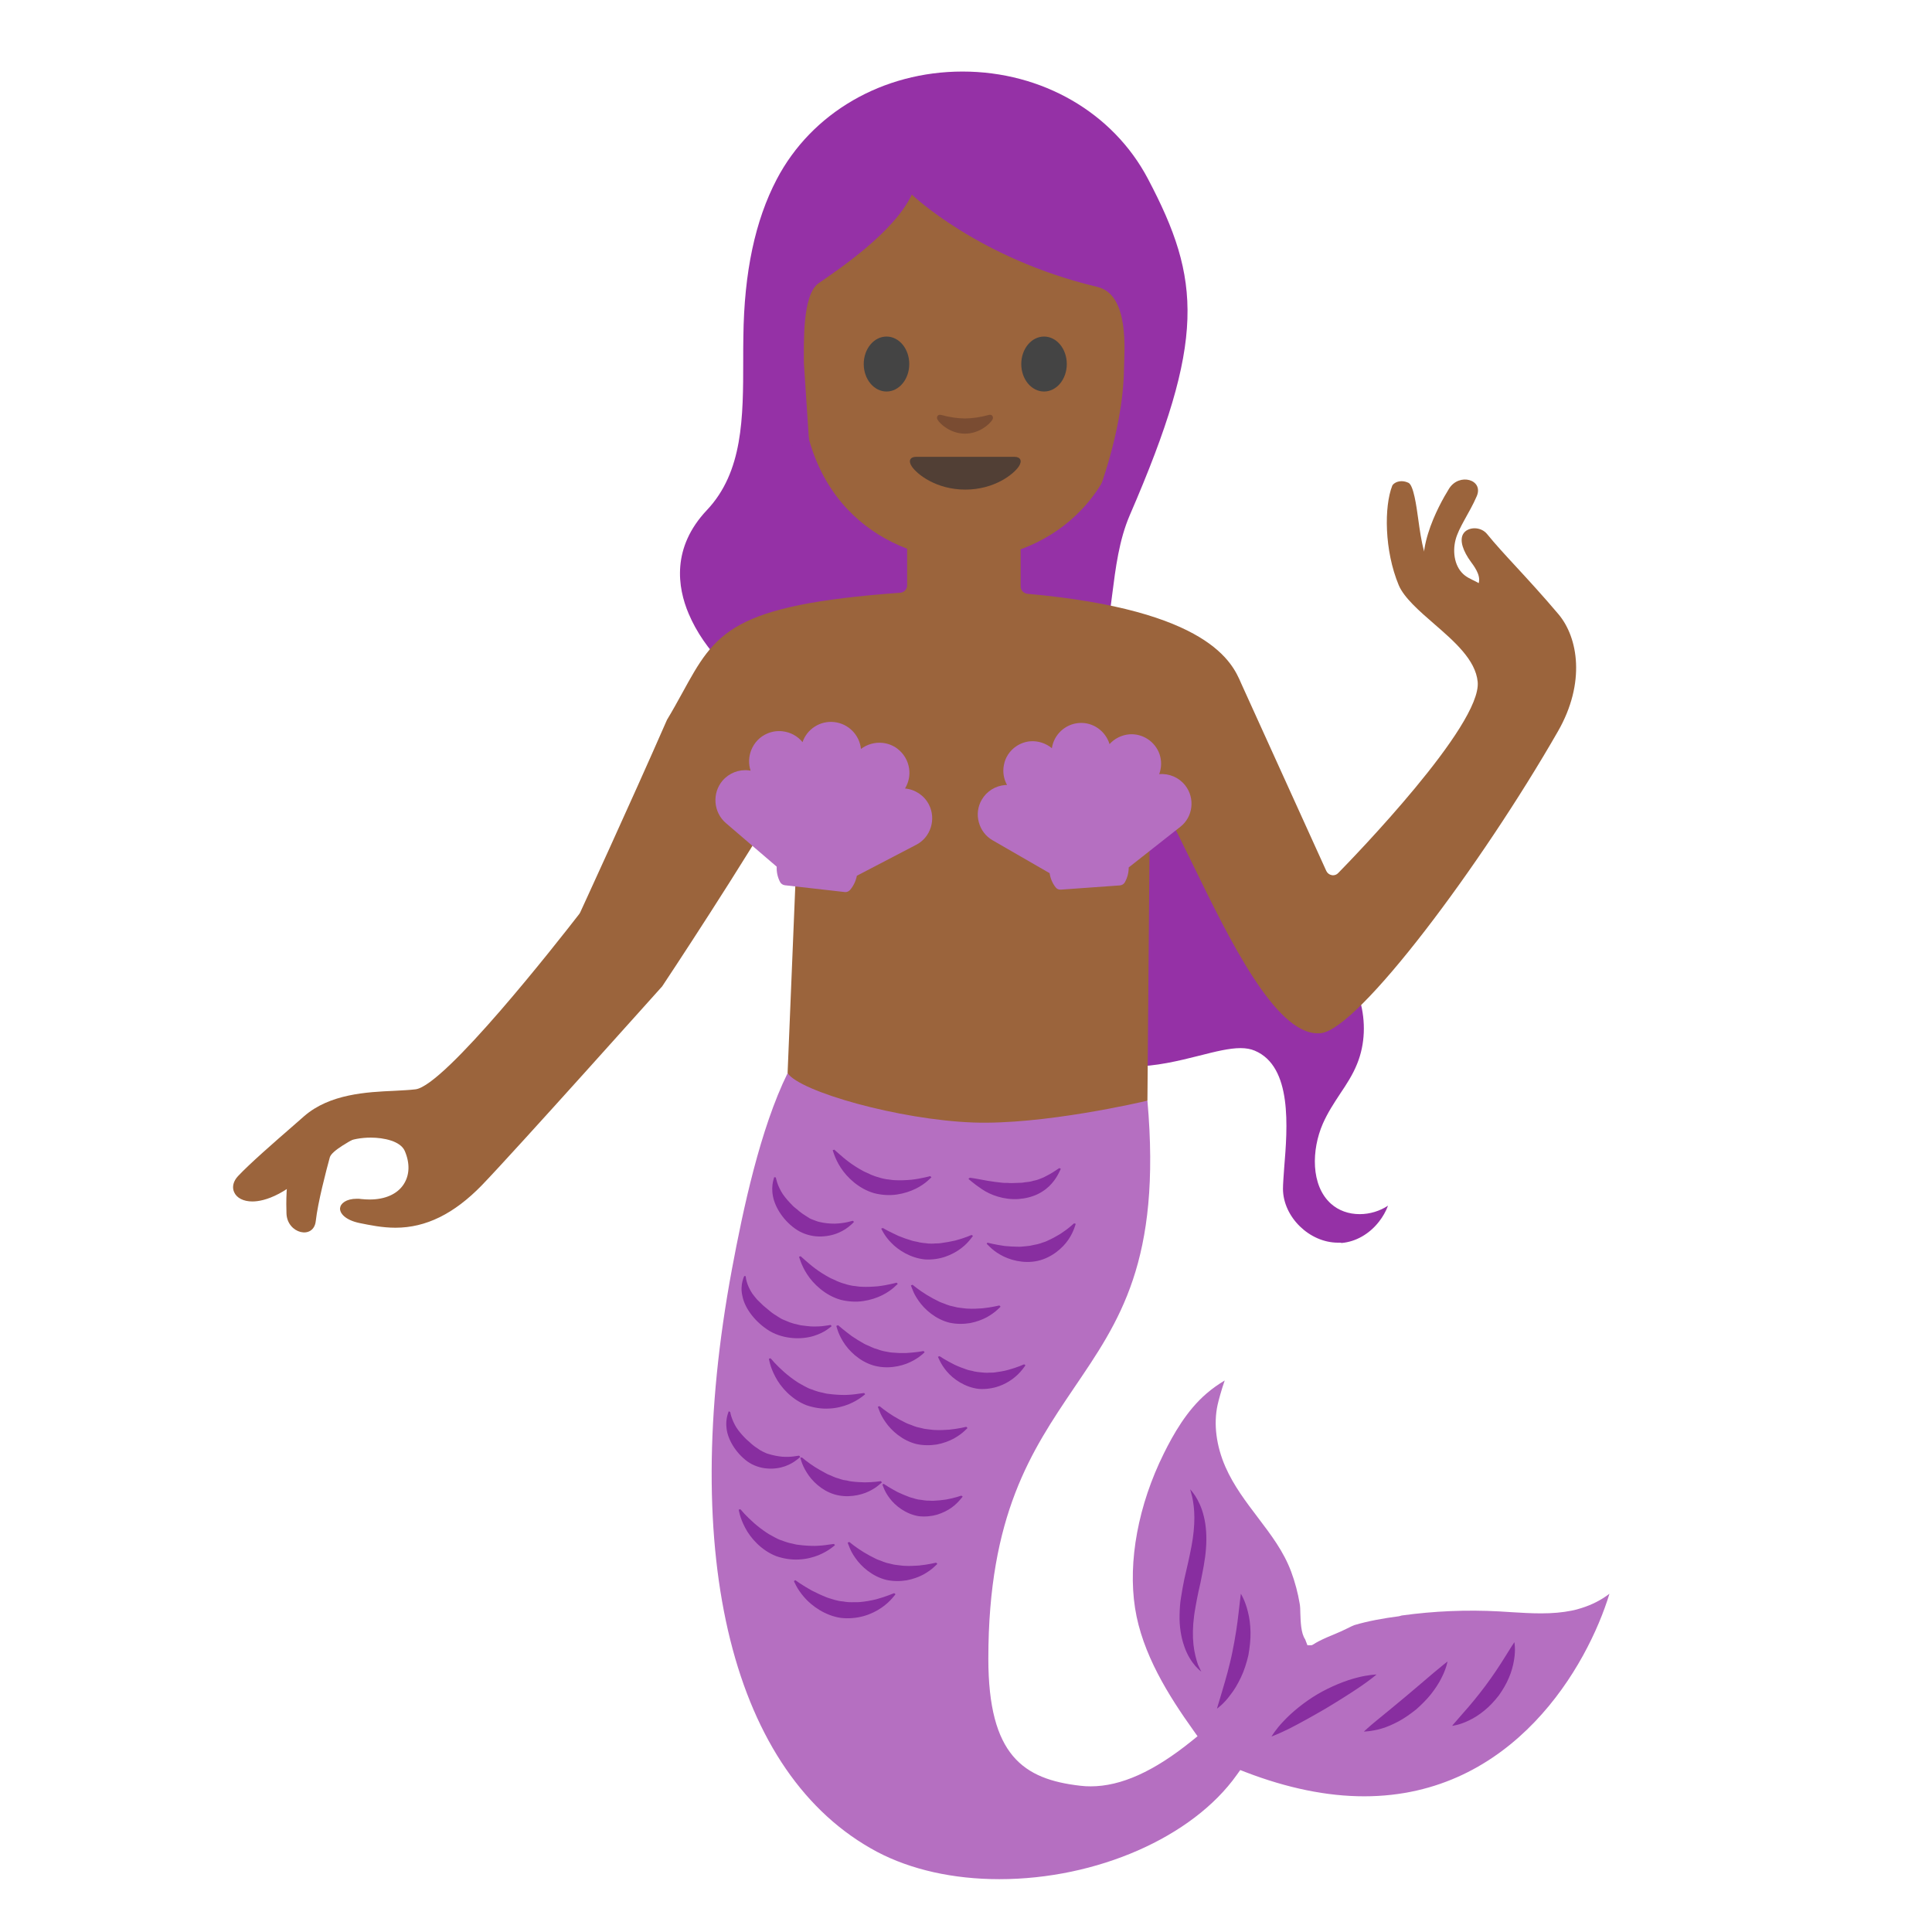 <?xml version='1.0' encoding='UTF-8'?>
<svg xmlns="http://www.w3.org/2000/svg" xmlns:xlink="http://www.w3.org/1999/xlink" xmlns:serif="http://www.serif.com/" viewBox="0 0 128 128" version="1.1" xml:space="preserve" style="fill-rule:evenodd;clip-rule:evenodd;stroke-linejoin:round;stroke-miterlimit:2;">
    <path d="M18.98,80.4C19.03,81.74 20.78,82.15 20.92,80.9C21.06,79.65 21.61,77.56 21.85,76.68C22.09,75.8 26.77,73.98 26.6,73.68C26.42,73.39 25.3,73.28 24.99,73.14C24.1,72.72 22.24,73.23 21.35,73.66C18.94,74.83 18.93,79.06 18.98,80.4Z" style="fill:#9b643c;fill-rule:nonzero;"/>
    <path d="M88.64,82.33C86.76,82.33 85.02,80.64 85,78.78C85,78.45 85.04,77.95 85.08,77.38C85.3,74.7 85.63,70.66 83.13,69.61C82.87,69.5 82.56,69.44 82.19,69.44C81.44,69.44 80.52,69.67 79.46,69.94C78.11,70.28 76.57,70.66 75,70.66C71.29,70.66 68.73,68.45 66.95,63.7C66.21,61.71 63.82,59.88 61.63,59.62C60.87,59.53 60.18,59.52 59.51,59.52C57.47,59.51 56.12,59.5 55.04,57.15C54.14,55.2 55.6,53.93 57.93,52.22C58.72,51.64 59.46,51.1 60,50.5C60.39,50.07 60.76,49.63 61.13,49.19C61.72,48.49 62.27,47.82 62.9,47.23C64.79,45.44 67.29,44.42 69.77,44.42C70.05,44.42 70.33,44.43 70.61,44.46C73.45,44.74 76.07,46.48 77.27,48.92C77.9,50.19 78.19,51.67 78.48,53.12C78.92,55.36 79.38,57.68 81.09,59.32C82.17,60.36 83.55,60.9 84.88,61.43C85.94,61.85 86.93,62.24 87.79,62.86C90.06,64.5 90.99,67.85 89.91,70.49C89.62,71.21 89.22,71.82 88.79,72.46C88.39,73.07 87.97,73.7 87.64,74.45C86.89,76.17 86.83,78.54 88.18,79.75C88.68,80.2 89.35,80.44 90.08,80.44C90.77,80.44 91.42,80.23 91.96,79.88C91.82,80.25 91.62,80.61 91.36,80.94C90.72,81.76 89.82,82.27 88.89,82.35C88.81,82.32 88.73,82.33 88.64,82.33Z" style="fill:rgb(149,49,166);fill-rule:nonzero;"/>
    <path d="M60.81,49.3C54.21,49.22 47.68,45.51 45.63,40.67C44.88,38.91 44.49,36.28 46.83,33.8C49.23,31.26 49.24,27.67 49.24,23.87C49.24,23.35 49.24,22.83 49.25,22.31C49.3,18.03 50.03,14.61 51.46,11.88C53.77,7.47 58.48,4.74 63.77,4.74C69.04,4.74 73.74,7.46 76.05,11.84C79.59,18.55 79.89,22.5 74.86,34.11C74.14,35.77 73.91,37.63 73.68,39.44C73.04,44.52 72.43,49.31 61.31,49.31L60.81,49.3Z" style="fill:rgb(149,49,166);fill-rule:nonzero;"/>
    <path d="M96,32.38C96.67,31.3 98.31,31.77 97.84,32.87C97.37,33.97 96.64,34.94 96.43,35.78C96.22,36.62 96.38,37.62 97.07,38.14C97.35,38.35 97.7,38.47 98,38.65C98.31,38.83 98.59,39.11 98.62,39.46C98.64,39.79 98.43,40.1 98.14,40.26C97.85,40.42 97.51,40.45 97.19,40.43C96.239,40.355 95.37,39.859 94.82,39.08C93.37,36.97 95.33,33.46 96,32.38Z" style="fill:url(#_Linear1);fill-rule:nonzero;"/>
    <path d="M26.2,81.34C25.32,81.34 24.52,81.17 23.82,81.03C22.87,80.83 22.5,80.38 22.53,80.04C22.56,79.74 22.92,79.42 23.65,79.42C23.74,79.42 23.84,79.42 23.94,79.44C24.13,79.46 24.31,79.47 24.49,79.47C25.52,79.47 26.32,79.11 26.74,78.47C27.14,77.86 27.17,77.08 26.82,76.26C26.54,75.6 25.43,75.37 24.56,75.37C23.28,75.37 22.14,75.83 21.42,76.63C19.11,79.21 17.48,79.6 16.72,79.6C16.13,79.6 15.68,79.37 15.51,78.98C15.36,78.64 15.46,78.25 15.77,77.92C16.53,77.11 18.13,75.71 19.42,74.59L20.15,73.95C21.85,72.47 24.31,72.35 26.11,72.27C26.64,72.24 27.13,72.22 27.53,72.17C29.47,71.93 36.91,62.45 38.38,60.55C38.4,60.52 38.42,60.49 38.44,60.45C38.47,60.38 41.68,53.42 44.19,47.69C44.56,47.08 44.9,46.46 45.22,45.88C47.4,41.91 48.39,40.09 59.65,39.27C59.904,39.249 60.101,39.034 60.1,38.78L60.1,35.43L67.62,35.43L67.62,38.85C67.62,39.1 67.81,39.31 68.07,39.34C80.13,40.42 81.65,43.93 82.22,45.25L82.31,45.45C83.81,48.76 87.87,57.7 87.87,57.7C87.94,57.85 88.07,57.95 88.23,57.98C88.26,57.98 88.29,57.99 88.31,57.99C88.44,57.99 88.57,57.94 88.66,57.84C89.63,56.85 98.18,48.05 97.9,45.17C97.76,43.72 96.36,42.5 95.01,41.33C94.03,40.48 93.02,39.6 92.67,38.77C91.71,36.47 91.7,33.55 92.24,32.18C92.28,32.08 92.5,31.88 92.86,31.88C93.02,31.88 93.17,31.92 93.32,31.99C93.65,32.16 93.84,33.5 93.96,34.38C94.16,35.83 94.37,37.32 95.17,38.04C95.91,38.7 96.72,39.13 97.24,39.13C97.55,39.13 97.8,38.99 97.92,38.75C98.16,38.28 97.81,37.7 97.47,37.25C96.91,36.49 96.71,35.82 96.92,35.41C97.07,35.11 97.42,35 97.69,35C98.02,35 98.33,35.14 98.53,35.39C99.04,36.02 99.69,36.73 100.44,37.54C101.27,38.44 102.21,39.46 103.25,40.69C104.56,42.24 105.06,45.24 103.22,48.45C98.15,57.29 90.02,68.18 87.51,68.45C87.44,68.46 87.37,68.46 87.3,68.46C84.49,68.46 81.47,62.29 79.05,57.32C78.37,55.93 77.73,54.62 77.1,53.43C77.015,53.272 76.85,53.172 76.67,53.17C76.63,53.17 76.59,53.17 76.55,53.18C76.33,53.23 76.18,53.43 76.18,53.65L76.02,72.92L69.748,77.673C68.868,78.003 61.7,75.83 60.75,75.83C59.39,75.83 55.19,78.273 54.13,77.673L52.18,71.1L52.94,52.64C52.94,52.632 52.941,52.625 52.941,52.617C52.941,52.352 52.725,52.134 52.46,52.13C52.29,52.13 52.12,52.22 52.04,52.38C49.49,56.87 43.93,65.27 43.87,65.35C43.82,65.4 34.14,76.23 31.92,78.53C30.08,80.42 28.22,81.34 26.2,81.34Z" style="fill:#9b643c;fill-rule:nonzero;"/>
    <g>
        <path d="M66.21,124.5C63.15,124.5 60.35,123.87 58.11,122.69C48.54,117.6 44.94,103.18 48.49,84.1C49.23,80.13 50.36,74.8 52.18,71.1C53.01,72.33 59.565,74.185 64.46,74.368C69.104,74.541 75.65,73.01 76.02,72.92C76.96,83.58 74.14,87.55 71.14,91.98C68.36,96.1 65.48,100.35 65.48,109.89C65.48,116.31 67.81,117.88 71.57,118.31C71.8,118.34 72.03,118.35 72.26,118.35C74.27,118.35 76.46,117.36 78.97,115.33L79.34,115.03L79.07,114.65C77.42,112.34 75.67,109.56 75.2,106.54C74.72,103.45 75.41,99.71 77.11,96.29C77.73,95.04 78.62,93.45 79.94,92.32C80.31,92 80.71,91.72 81.14,91.46C80.91,92.12 80.73,92.8 80.67,93.07C80.39,94.34 80.58,95.8 81.19,97.19C81.74,98.44 82.55,99.5 83.33,100.53C84.21,101.69 85.04,102.78 85.54,104.12C85.8,104.82 85.99,105.54 86.11,106.26C86.14,106.43 86.15,106.65 86.15,106.87C86.17,107.44 86.19,108.21 86.47,108.61L86.62,109L86.88,109C87.01,109 87.02,108.83 88.46,108.25C89.03,108.02 89.59,107.71 89.72,107.67C90.66,107.39 91.69,107.21 92.69,107.08L92.87,107.03C95.01,106.734 97.173,106.643 99.33,106.76L100.13,106.81C100.79,106.85 101.44,106.89 102.1,106.89C102.86,106.89 103.52,106.83 104.12,106.71C104.34,106.67 104.55,106.61 104.77,106.54C105.48,106.32 106.11,105.99 106.63,105.59C105.19,110.33 100.29,119.01 90.38,119.01C87.92,119.01 85.29,118.47 82.53,117.41L82.17,117.27L81.94,117.59C79.01,121.72 72.67,124.5 66.21,124.5Z" style="fill:rgb(181,111,193);fill-rule:nonzero;"/>
        <path d="M51.4,78.01C51.4,78.01 51.43,78.16 51.5,78.38C51.57,78.58 51.69,78.85 51.86,79.11C52.04,79.37 52.26,79.62 52.52,79.88C52.64,80.01 52.81,80.11 52.94,80.24C53.09,80.36 53.24,80.47 53.41,80.57C53.42,80.58 53.63,80.71 53.63,80.71C53.67,80.74 53.75,80.77 53.83,80.8C53.98,80.85 54.14,80.93 54.3,80.96C54.63,81.04 54.97,81.07 55.3,81.07C55.62,81.06 55.92,81.02 56.14,80.97C56.37,80.91 56.5,80.88 56.5,80.88L56.58,80.95C56.58,80.95 56.5,81.05 56.33,81.19C56.16,81.34 55.9,81.53 55.54,81.68C55.19,81.83 54.74,81.93 54.25,81.92C53.77,81.91 53.25,81.77 52.81,81.49C51.94,80.93 51.35,80.01 51.21,79.25C51.06,78.48 51.32,77.98 51.29,77.99L51.4,78.01ZM58.49,81.36L58.8,81.53C58.98,81.62 59.24,81.75 59.52,81.88C59.81,82 60.12,82.11 60.43,82.2C60.59,82.25 60.76,82.26 60.91,82.31C61.07,82.34 61.23,82.36 61.38,82.37C61.4,82.38 61.62,82.4 61.63,82.39C61.68,82.4 61.77,82.39 61.85,82.39C62.01,82.37 62.17,82.39 62.33,82.36C62.65,82.32 62.97,82.26 63.28,82.19C63.87,82.04 64.37,81.82 64.37,81.82L64.46,81.88C64.46,81.88 64.4,81.98 64.27,82.13C64.14,82.29 63.95,82.5 63.67,82.71C63.39,82.92 63.04,83.12 62.63,83.26C62.22,83.4 61.75,83.47 61.28,83.44C60.34,83.35 59.51,82.83 59.04,82.33C58.843,82.132 58.672,81.91 58.53,81.67C58.43,81.5 58.38,81.4 58.38,81.4L58.49,81.36ZM60.46,85.12C60.46,85.12 60.56,85.2 60.74,85.34C60.9,85.46 61.14,85.63 61.4,85.79C61.66,85.95 61.96,86.11 62.25,86.25C62.4,86.32 62.56,86.36 62.71,86.43C62.86,86.49 63.01,86.53 63.17,86.56C63.19,86.57 63.4,86.62 63.42,86.62C63.47,86.63 63.56,86.64 63.64,86.65C63.8,86.66 63.96,86.7 64.12,86.7C64.45,86.72 64.77,86.7 65.08,86.68C65.68,86.62 66.21,86.49 66.21,86.49L66.29,86.57C66.29,86.57 66.21,86.66 66.06,86.79C65.91,86.93 65.68,87.1 65.38,87.27C65.08,87.43 64.69,87.58 64.26,87.66C63.83,87.73 63.35,87.73 62.9,87.63C61.98,87.4 61.25,86.75 60.86,86.18C60.66,85.9 60.53,85.64 60.46,85.45C60.38,85.26 60.35,85.16 60.35,85.16L60.46,85.12ZM65.42,82.33L65.77,82.41C65.97,82.45 66.26,82.51 66.56,82.55C66.87,82.58 67.2,82.6 67.53,82.6C67.69,82.6 67.86,82.57 68.02,82.56C68.18,82.55 68.34,82.52 68.49,82.48C68.5,82.48 68.73,82.43 68.74,82.43C68.79,82.42 68.87,82.39 68.95,82.37C69.09,82.31 69.26,82.28 69.4,82.2C69.7,82.07 69.98,81.91 70.25,81.75C70.5,81.58 70.73,81.42 70.89,81.28C71.06,81.14 71.16,81.05 71.16,81.05L71.27,81.08C71.27,81.08 71.24,81.19 71.17,81.38C71.1,81.57 70.98,81.84 70.79,82.12C70.41,82.69 69.66,83.34 68.73,83.54C67.8,83.74 66.85,83.47 66.26,83.12C65.96,82.95 65.73,82.76 65.59,82.62C65.44,82.48 65.37,82.4 65.37,82.4L65.42,82.33ZM49.4,84.55C49.41,84.54 49.41,84.72 49.48,84.94C49.54,85.15 49.66,85.43 49.84,85.7C49.93,85.83 50.05,85.96 50.16,86.1C50.29,86.23 50.42,86.36 50.57,86.5C50.72,86.63 50.88,86.75 51.04,86.89C51.19,87.02 51.4,87.14 51.55,87.24C51.68,87.33 51.74,87.35 51.8,87.39C51.88,87.42 51.97,87.47 52.06,87.5C52.24,87.58 52.42,87.65 52.61,87.7C52.8,87.73 52.99,87.81 53.18,87.82C53.37,87.84 53.55,87.87 53.73,87.88C54.08,87.89 54.4,87.88 54.64,87.84C54.88,87.81 55.03,87.78 55.03,87.78L55.1,87.86C55.1,87.86 55,87.95 54.8,88.09C54.6,88.23 54.3,88.39 53.91,88.51C53.52,88.63 53.04,88.69 52.53,88.65C52.02,88.61 51.48,88.47 51,88.19C50.06,87.62 49.35,86.7 49.19,85.88C49.09,85.48 49.13,85.12 49.19,84.89C49.25,84.65 49.31,84.54 49.31,84.54L49.4,84.55ZM55.53,87.8C55.53,87.8 55.63,87.88 55.8,88.03C55.96,88.16 56.19,88.34 56.43,88.52C56.69,88.7 56.97,88.87 57.26,89.03C57.4,89.11 57.57,89.16 57.71,89.24C57.86,89.31 58.01,89.36 58.16,89.4C58.17,89.41 58.39,89.48 58.4,89.48C58.45,89.5 58.53,89.51 58.61,89.53C58.77,89.55 58.93,89.6 59.09,89.61C59.41,89.64 59.74,89.65 60.05,89.64C60.65,89.61 61.19,89.51 61.19,89.51L61.26,89.59C61.26,89.59 61.18,89.67 61.02,89.8C60.86,89.93 60.63,90.09 60.31,90.24C59.69,90.54 58.73,90.73 57.82,90.45C56.92,90.17 56.22,89.48 55.86,88.89C55.68,88.6 55.56,88.33 55.5,88.14C55.43,87.95 55.41,87.84 55.41,87.84L55.53,87.8ZM62.25,89.85L62.55,90.04C62.72,90.14 62.97,90.28 63.23,90.41C63.5,90.54 63.8,90.65 64.09,90.75C64.24,90.8 64.4,90.81 64.54,90.86C64.69,90.89 64.84,90.91 64.98,90.92C65.17,90.94 65.26,90.95 65.42,90.95C65.57,90.93 65.73,90.95 65.88,90.93C66.19,90.89 66.5,90.84 66.79,90.76C67.36,90.61 67.85,90.39 67.85,90.39L67.94,90.45C67.94,90.45 67.88,90.55 67.76,90.7C67.354,91.224 66.805,91.619 66.18,91.84C65.78,91.98 65.32,92.05 64.86,92.02C63.94,91.92 63.15,91.37 62.72,90.85C62.5,90.59 62.36,90.35 62.27,90.17C62.18,89.99 62.14,89.89 62.14,89.89L62.25,89.85ZM48.38,93.55C48.38,93.55 48.4,93.7 48.47,93.9C48.53,94.08 48.64,94.34 48.79,94.58C48.95,94.82 49.15,95.06 49.38,95.29C49.49,95.41 49.64,95.51 49.75,95.63C49.88,95.74 50.01,95.85 50.16,95.94C50.269,96.024 50.387,96.098 50.51,96.16C50.64,96.21 50.77,96.3 50.92,96.33C51.21,96.42 51.52,96.48 51.81,96.51C52.1,96.53 52.39,96.52 52.59,96.49C52.81,96.46 52.94,96.44 52.94,96.44L53.02,96.52C53.02,96.52 52.94,96.61 52.77,96.73C52.61,96.86 52.35,97.02 52.02,97.14C51.68,97.26 51.27,97.33 50.82,97.29C50.38,97.26 49.9,97.1 49.51,96.82C48.74,96.25 48.23,95.38 48.14,94.67C48.04,93.95 48.3,93.5 48.28,93.5L48.38,93.55ZM53.13,96.56L53.39,96.77C53.54,96.89 53.77,97.05 54,97.2C54.24,97.35 54.51,97.5 54.77,97.64C54.9,97.71 55.05,97.75 55.18,97.82C55.31,97.88 55.45,97.93 55.58,97.96C55.58,97.97 55.79,98.03 55.8,98.03C55.84,98.05 55.92,98.06 55.99,98.07C56.13,98.08 56.27,98.14 56.42,98.15C56.71,98.19 57.01,98.2 57.29,98.21C57.85,98.21 58.36,98.13 58.36,98.13L58.43,98.21C58.43,98.21 58.35,98.29 58.21,98.4C58.07,98.52 57.85,98.67 57.56,98.81C57,99.08 56.1,99.26 55.26,99C54.42,98.74 53.78,98.1 53.45,97.56C53.28,97.29 53.17,97.04 53.11,96.86C53.05,96.68 53.02,96.58 53.02,96.58L53.13,96.56ZM58.55,98.31C58.55,98.31 58.65,98.38 58.83,98.49C58.99,98.59 59.22,98.72 59.46,98.85C59.71,98.97 59.98,99.08 60.24,99.18C60.37,99.23 60.51,99.25 60.64,99.3C60.77,99.34 60.9,99.36 61.03,99.37C61.21,99.4 61.28,99.41 61.42,99.42C61.55,99.41 61.69,99.44 61.83,99.43C62.11,99.42 62.4,99.39 62.67,99.35C63.2,99.26 63.69,99.09 63.69,99.09L63.78,99.15C63.78,99.15 63.72,99.24 63.6,99.37C63.48,99.51 63.3,99.7 63.05,99.88C62.8,100.06 62.47,100.23 62.09,100.35C61.71,100.46 61.28,100.5 60.86,100.45C60.01,100.31 59.31,99.76 58.94,99.26C58.75,99.01 58.63,98.78 58.56,98.61C58.49,98.44 58.46,98.35 58.46,98.35L58.55,98.31ZM55.28,76.17C55.28,76.17 55.38,76.27 55.57,76.43C55.74,76.58 55.98,76.79 56.25,76.99C56.53,77.2 56.85,77.4 57.18,77.58C57.34,77.67 57.53,77.73 57.69,77.82C57.86,77.89 58.04,77.96 58.21,78C58.23,78.01 58.46,78.08 58.49,78.08C58.56,78.1 58.65,78.11 58.74,78.13C58.92,78.14 59.11,78.19 59.3,78.19C59.67,78.21 60.04,78.19 60.39,78.16C60.73,78.12 61.04,78.06 61.26,78.01C61.5,77.96 61.63,77.92 61.63,77.92L61.71,78C61.71,78 61.62,78.09 61.45,78.24C61.28,78.39 61.02,78.58 60.68,78.75C60.34,78.92 59.9,79.07 59.42,79.14C58.94,79.21 58.41,79.18 57.91,79.05C56.9,78.76 56.11,78 55.7,77.36C55.49,77.04 55.36,76.74 55.28,76.53C55.2,76.32 55.17,76.2 55.17,76.2L55.28,76.17ZM64.25,78.03C64.25,78.03 64.39,78.04 64.61,78.08C64.82,78.12 65.12,78.17 65.43,78.23C65.75,78.28 66.08,78.33 66.4,78.36C66.56,78.38 66.73,78.36 66.89,78.38C67.05,78.39 67.25,78.37 67.4,78.37C67.52,78.37 67.62,78.36 67.67,78.36C67.74,78.36 67.83,78.34 67.9,78.33C68.06,78.31 68.22,78.3 68.36,78.26C68.5,78.21 68.66,78.2 68.8,78.14C68.94,78.08 69.08,78.04 69.21,77.97C69.47,77.84 69.72,77.7 69.89,77.58C70.08,77.46 70.18,77.39 70.18,77.39L70.28,77.43C70.28,77.43 70.24,77.54 70.15,77.71C70.06,77.89 69.92,78.14 69.69,78.4C69.47,78.66 69.15,78.92 68.76,79.11C68.37,79.3 67.91,79.41 67.46,79.44C66.53,79.5 65.63,79.18 65.06,78.79C64.49,78.41 64.16,78.1 64.16,78.1L64.25,78.03ZM53.05,83.23C53.05,83.23 53.15,83.33 53.34,83.49C53.51,83.64 53.75,83.85 54.02,84.05C54.3,84.26 54.62,84.46 54.95,84.64C55.11,84.73 55.3,84.79 55.46,84.88C55.63,84.95 55.81,85.02 55.98,85.06C56,85.07 56.23,85.14 56.26,85.14C56.33,85.16 56.42,85.17 56.51,85.19C56.69,85.2 56.88,85.25 57.07,85.25C57.44,85.27 57.81,85.25 58.16,85.22C58.5,85.18 58.81,85.12 59.03,85.07C59.27,85.02 59.4,84.98 59.4,84.98L59.48,85.06C59.48,85.06 59.39,85.15 59.22,85.3C59.05,85.45 58.79,85.64 58.45,85.81C58.11,85.98 57.67,86.13 57.19,86.2C56.71,86.27 56.18,86.24 55.68,86.11C54.67,85.82 53.88,85.06 53.47,84.42C53.26,84.1 53.13,83.8 53.05,83.59C52.97,83.38 52.94,83.26 52.94,83.26L53.05,83.23ZM58.27,93.16C58.27,93.16 58.37,93.24 58.55,93.38C58.71,93.5 58.95,93.67 59.21,93.83C59.47,93.99 59.77,94.15 60.06,94.29C60.21,94.36 60.37,94.4 60.52,94.47C60.67,94.53 60.82,94.57 60.98,94.6C61,94.61 61.21,94.66 61.23,94.66C61.28,94.67 61.37,94.68 61.45,94.69C61.61,94.7 61.77,94.74 61.93,94.74C62.26,94.76 62.58,94.74 62.89,94.72C63.49,94.66 64.02,94.53 64.02,94.53L64.1,94.61C64.1,94.61 64.02,94.7 63.87,94.83C63.72,94.97 63.49,95.14 63.19,95.31C62.89,95.47 62.5,95.62 62.07,95.7C61.64,95.77 61.16,95.77 60.71,95.67C59.79,95.44 59.06,94.79 58.67,94.22C58.47,93.94 58.34,93.68 58.27,93.49C58.19,93.3 58.16,93.2 58.16,93.2L58.27,93.16ZM51.05,89.99C51.05,89.99 51.15,90.09 51.31,90.28C51.46,90.44 51.69,90.67 51.95,90.9C52.21,91.13 52.51,91.36 52.83,91.57C52.99,91.68 53.16,91.75 53.32,91.85C53.48,91.94 53.65,92.02 53.83,92.07C53.85,92.08 54.08,92.17 54.11,92.17C54.17,92.19 54.26,92.22 54.36,92.24C54.54,92.27 54.72,92.34 54.91,92.35C55.28,92.4 55.65,92.42 55.99,92.42C56.33,92.41 56.64,92.38 56.87,92.34C57.11,92.31 57.25,92.29 57.25,92.29L57.32,92.37C57.32,92.37 57.22,92.46 57.04,92.59C56.86,92.72 56.58,92.89 56.22,93.04C55.86,93.18 55.42,93.3 54.93,93.32C54.45,93.35 53.92,93.27 53.43,93.1C52.45,92.72 51.72,91.9 51.37,91.22C51.19,90.88 51.08,90.58 51.02,90.36C50.96,90.14 50.94,90.02 50.94,90.02L51.05,89.99ZM56.27,102.16C56.27,102.16 56.37,102.24 56.55,102.38C56.71,102.5 56.95,102.67 57.21,102.83C57.47,102.99 57.77,103.15 58.06,103.29C58.21,103.36 58.37,103.4 58.52,103.47C58.67,103.53 58.82,103.57 58.98,103.6C59,103.61 59.21,103.66 59.23,103.66C59.28,103.67 59.37,103.68 59.45,103.69C59.61,103.7 59.77,103.74 59.93,103.74C60.26,103.76 60.58,103.74 60.89,103.72C61.49,103.66 62.02,103.53 62.02,103.53L62.1,103.61C62.1,103.61 62.02,103.7 61.87,103.83C61.72,103.97 61.49,104.14 61.19,104.31C60.89,104.47 60.5,104.62 60.07,104.7C59.64,104.77 59.16,104.77 58.71,104.67C57.79,104.44 57.06,103.79 56.67,103.22C56.47,102.94 56.34,102.68 56.27,102.49C56.19,102.3 56.16,102.2 56.16,102.2L56.27,102.16ZM49.05,99.99C49.05,99.99 49.15,100.09 49.31,100.28C49.46,100.44 49.69,100.67 49.95,100.9C50.21,101.13 50.51,101.36 50.83,101.57C50.99,101.68 51.16,101.75 51.32,101.85C51.48,101.94 51.65,102.02 51.83,102.07C51.85,102.08 52.08,102.17 52.11,102.17C52.17,102.19 52.26,102.22 52.36,102.24C52.54,102.27 52.72,102.34 52.91,102.35C53.28,102.4 53.65,102.42 53.99,102.42C54.33,102.41 54.64,102.38 54.87,102.34C55.11,102.31 55.25,102.29 55.25,102.29L55.32,102.37C55.32,102.37 55.22,102.46 55.04,102.59C54.86,102.72 54.58,102.89 54.22,103.04C53.86,103.18 53.42,103.3 52.93,103.32C52.45,103.35 51.92,103.27 51.43,103.1C50.45,102.72 49.72,101.9 49.37,101.22C49.19,100.88 49.08,100.58 49.02,100.36C48.96,100.14 48.94,100.02 48.94,100.02L49.05,99.99ZM52.69,104.69C52.69,104.69 52.81,104.77 53.01,104.91C53.19,105.03 53.47,105.2 53.77,105.37C54.08,105.53 54.42,105.69 54.77,105.83C54.95,105.9 55.14,105.94 55.31,106C55.49,106.05 55.67,106.09 55.86,106.1C55.88,106.11 56.12,106.14 56.15,106.14C56.22,106.15 56.31,106.15 56.41,106.15C56.59,106.14 56.78,106.16 56.97,106.14C57.34,106.11 57.71,106.04 58.04,105.96C58.37,105.87 58.67,105.77 58.88,105.69L59.24,105.55L59.33,105.62C59.33,105.62 59.26,105.72 59.11,105.89C58.96,106.06 58.73,106.29 58.41,106.51C58.09,106.73 57.69,106.94 57.22,107.07C56.76,107.2 56.22,107.25 55.71,107.19C54.67,107.04 53.78,106.4 53.28,105.82C53.03,105.53 52.85,105.26 52.75,105.06C52.64,104.86 52.6,104.75 52.6,104.75L52.69,104.69ZM84.24,115.05C84.24,115.05 84.51,114.58 85.05,114.02C85.58,113.45 86.39,112.78 87.28,112.25C88.17,111.73 89.14,111.34 89.9,111.15C90.66,110.95 91.2,110.94 91.2,110.94C91.2,110.94 90.79,111.29 90.16,111.72C89.53,112.15 88.69,112.68 87.84,113.19C86.98,113.69 86.12,114.17 85.43,114.52C84.75,114.86 84.24,115.05 84.24,115.05ZM90.36,114.72C90.36,114.72 90.72,114.38 91.25,113.95C91.78,113.52 92.46,112.96 93.13,112.4C93.8,111.84 94.47,111.26 94.99,110.82C95.51,110.38 95.9,110.08 95.9,110.08C95.9,110.08 95.82,110.57 95.48,111.21C95.32,111.53 95.09,111.88 94.81,112.24C94.53,112.59 94.19,112.93 93.83,113.25C93.45,113.55 93.06,113.83 92.67,114.04C92.27,114.25 91.89,114.42 91.54,114.52C90.85,114.72 90.36,114.72 90.36,114.72ZM96.21,114.34C96.21,114.34 96.28,114.24 96.42,114.09C96.55,113.94 96.73,113.73 96.95,113.48C97.17,113.24 97.41,112.95 97.66,112.65C97.91,112.34 98.17,112.02 98.42,111.68C98.92,111.01 99.38,110.31 99.72,109.76C100.06,109.2 100.33,108.8 100.33,108.8C100.33,108.8 100.43,109.28 100.31,109.97C100.248,110.369 100.137,110.758 99.98,111.13C99.81,111.54 99.57,111.95 99.3,112.33C99.01,112.7 98.69,113.05 98.34,113.33C98,113.61 97.65,113.83 97.33,113.98C96.68,114.3 96.21,114.34 96.21,114.34ZM80.63,113.2C80.63,113.2 80.66,113.07 80.73,112.85C80.79,112.64 80.89,112.34 80.99,111.98C81.1,111.63 81.21,111.22 81.33,110.79C81.44,110.36 81.56,109.9 81.65,109.44C81.84,108.52 81.98,107.58 82.06,106.85C82.14,106.12 82.21,105.59 82.21,105.59C82.21,105.59 82.5,106.04 82.68,106.8C82.78,107.18 82.84,107.64 82.85,108.13C82.86,108.62 82.8,109.15 82.71,109.66C82.59,110.17 82.43,110.68 82.22,111.12C82.01,111.56 81.78,111.96 81.53,112.27C81.07,112.91 80.63,113.2 80.63,113.2ZM79.59,110.75C79.59,110.75 79.43,110.64 79.19,110.37C78.96,110.1 78.66,109.67 78.46,109.07C78.25,108.48 78.13,107.75 78.15,106.98C78.16,106.59 78.18,106.2 78.25,105.81C78.31,105.42 78.38,105.03 78.46,104.64C78.64,103.87 78.81,103.13 78.94,102.44C79.07,101.76 79.13,101.11 79.13,100.55C79.13,99.99 79.06,99.52 78.99,99.19C78.91,98.86 78.85,98.67 78.85,98.67C78.85,98.67 78.99,98.81 79.19,99.11C79.38,99.41 79.62,99.87 79.76,100.48C79.91,101.08 79.96,101.81 79.9,102.58C79.85,103.34 79.68,104.12 79.53,104.88C79.44,105.26 79.36,105.63 79.29,106C79.23,106.36 79.15,106.73 79.11,107.07C79.02,107.76 79.01,108.4 79.07,108.96C79.13,109.51 79.26,109.97 79.37,110.29C79.49,110.56 79.59,110.75 79.59,110.75Z" style="fill:rgb(136,46,160);fill-rule:nonzero;"/>
    </g>
    <g transform="matrix(2.281,0,0,2.281,-82.047,-44.921)">
        <g transform="matrix(0.155,0,0,0.155,54.087,21.478)">
            <path d="M63.89,13.36C39.54,13.36 33.17,32.23 33.17,58.75C33.17,85.26 52.06,93.35 63.89,93.35C75.72,93.35 94.61,85.26 94.61,58.75C94.61,32.23 88.24,13.36 63.89,13.36Z" style="fill:#9b643c;fill-rule:nonzero;"/>
        </g>
        <g transform="matrix(0.155,0,0,0.155,54.087,20.888)">
            <path d="M73.23,77.9L54.77,77.9C53.71,77.9 53.26,78.61 53.96,79.68C54.94,81.17 58.57,84.04 64,84.04C69.43,84.04 73.06,81.17 74.04,79.68C74.74,78.61 74.29,77.9 73.23,77.9Z" style="fill:rgb(81,63,53);fill-rule:nonzero;"/>
        </g>
        <g transform="matrix(0.155,0,0,0.155,54.087,20.888)">
            <path d="M53.5,60.51C53.5,63.35 51.6,65.66 49.24,65.66C46.89,65.66 44.97,63.36 44.97,60.51C44.97,57.66 46.88,55.36 49.24,55.36C51.6,55.36 53.5,57.66 53.5,60.51M74.49,60.51C74.49,63.35 76.39,65.66 78.76,65.66C81.11,65.66 83.02,63.36 83.02,60.51C83.02,57.66 81.11,55.36 78.76,55.36C76.4,55.36 74.49,57.66 74.49,60.51" style="fill:rgb(68,68,68);fill-rule:nonzero;"/>
        </g>
        <g transform="matrix(0.155,0,0,0.155,54.087,20.888)">
            <path d="M68.4,70.05C66.83,70.49 65.2,70.71 63.94,70.71C62.68,70.71 61.05,70.49 59.48,70.05C58.81,69.86 58.54,70.5 58.79,70.92C59.29,71.8 61.29,73.56 63.94,73.56C66.59,73.56 68.59,71.79 69.09,70.92C69.34,70.5 69.08,69.86 68.4,70.05Z" style="fill:#7a4c32;fill-rule:nonzero;"/>
        </g>
    </g>
    <g>
        <g>
            <clipPath id="_clip2">
                <path d="M78.1,34.37C78.1,34.37 77.5,18.56 76.91,16.12C75.34,9.59 71.01,5.55 65.02,5.48L63.28,5.46C52.22,5.32 50.26,16.49 50.05,19C49.84,21.5 49.8,24.67 49.78,26.15C49.74,29.48 42.41,33.84 42.41,33.84L78.1,34.37Z"/>
            </clipPath>
            <g clip-path="url(#_clip2)">
                <path d="M49.36,26.85C50.4,21.52 49.89,19.61 50.24,17.67C50.54,16.02 52.16,5.14 64.17,5.29C77.89,5.46 77.43,18.03 77.43,18.03L77.31,22.51C77.31,22.51 76.95,25.16 75.44,28.26C73.93,31.36 72.43,33.52 72.43,33.52C72.43,33.52 74.42,28.83 74.47,24.37C74.48,23.34 74.86,19.52 72.71,19.01C64.83,17.14 60.41,12.89 60.41,12.89C59.22,15.41 55.55,17.85 54.23,18.77C53.15,19.53 53.26,22.72 53.26,24.07L53.67,30.27C52.42,29.43 50.04,28.28 49.36,26.85Z" style="fill:rgb(149,49,166);fill-rule:nonzero;"/>
            </g>
        </g>
    </g>
    <g>
        <path d="M61.54,53.3C61.23,52.7 60.63,52.3 59.96,52.24C60.2,51.84 60.3,51.38 60.23,50.91C60.15,50.38 59.87,49.92 59.45,49.6C59.17,49.39 58.84,49.26 58.49,49.22C57.97,49.16 57.45,49.31 57.04,49.62C56.95,48.71 56.23,47.95 55.28,47.84C54.33,47.73 53.46,48.31 53.17,49.17C52.85,48.77 52.37,48.51 51.85,48.45C51.5,48.41 51.15,48.46 50.83,48.6C50.34,48.81 49.97,49.2 49.77,49.7C49.6,50.14 49.58,50.61 49.73,51.06C49.69,51.05 49.65,51.05 49.61,51.04C48.95,50.96 48.3,51.22 47.87,51.72C47.164,52.553 47.263,53.817 48.09,54.53L51.46,57.42C51.44,57.77 51.52,58.12 51.68,58.43C51.74,58.55 51.86,58.63 52,58.65L55.96,59.1C56.1,59.12 56.23,59.06 56.32,58.96C56.55,58.69 56.7,58.37 56.77,58.02L60.7,55.97C61.66,55.48 62.04,54.27 61.54,53.3Z" style="fill:rgb(181,111,193);fill-rule:nonzero;"/>
        <path d="M60.31,55.25L56.19,57.4C56.063,57.468 55.98,57.597 55.97,57.74C55.96,57.93 55.91,58.1 55.81,58.26L52.33,57.86C52.28,57.69 52.26,57.5 52.3,57.32C52.322,57.178 52.269,57.034 52.16,56.94L48.63,53.91C48.39,53.71 48.25,53.42 48.23,53.11C48.21,52.8 48.3,52.5 48.51,52.26C48.731,52.001 49.055,51.852 49.395,51.852C49.672,51.852 49.94,51.95 50.15,52.13L50.18,52.16L52.21,56.15C52.28,56.28 52.4,56.36 52.53,56.37C52.61,56.38 52.69,56.37 52.76,56.33C52.96,56.23 53.04,55.98 52.94,55.77L50.96,51.89C50.96,51.85 50.95,51.81 50.93,51.78L50.55,50.9C50.43,50.61 50.42,50.3 50.53,50.01C50.64,49.72 50.86,49.49 51.15,49.37C51.34,49.29 51.54,49.26 51.75,49.28C52.16,49.33 52.52,49.59 52.69,49.97L52.94,50.54L53.32,55.63C53.33,55.83 53.49,55.99 53.68,56.01L53.76,56.01C53.99,55.99 54.16,55.79 54.14,55.57L53.77,50.64C53.78,50.62 53.78,50.59 53.79,50.56L53.89,49.68C53.975,49.11 54.469,48.683 55.045,48.683C55.686,48.683 56.213,49.211 56.213,49.851C56.213,49.881 56.212,49.91 56.21,49.94L56.14,50.54C56.13,50.56 56.12,50.58 56.11,50.61L54.55,55.61C54.48,55.83 54.6,56.06 54.82,56.13C54.85,56.14 54.87,56.14 54.9,56.15C55.09,56.17 55.28,56.05 55.34,55.86L56.8,51.17L56.85,51.12L57.31,50.49C57.694,49.981 58.426,49.874 58.94,50.25C59.19,50.44 59.35,50.71 59.4,51.01C59.45,51.32 59.37,51.62 59.18,51.88L58.71,52.52L55.71,56.09C55.56,56.26 55.59,56.53 55.76,56.67C55.82,56.72 55.9,56.76 55.98,56.76C56.11,56.78 56.25,56.73 56.34,56.62L59.25,53.16C59.45,53.06 59.68,53.02 59.9,53.04C60.29,53.08 60.62,53.32 60.8,53.66C61.1,54.25 60.88,54.95 60.31,55.25Z" style="fill:rgb(181,111,193);fill-rule:nonzero;"/>
    </g>
    <g>
        <path d="M78.52,52.03C78.11,51.51 77.46,51.23 76.8,51.29C76.96,50.86 76.97,50.4 76.82,49.96C76.527,49.128 75.71,48.59 74.83,48.65C74.32,48.69 73.84,48.93 73.51,49.3C73.25,48.44 72.42,47.83 71.49,47.9C70.56,47.97 69.82,48.68 69.69,49.57C69.3,49.25 68.8,49.08 68.29,49.11C67.95,49.13 67.62,49.25 67.33,49.44C66.9,49.73 66.6,50.18 66.51,50.69C66.42,51.15 66.5,51.61 66.72,52.01L66.6,52.01C65.95,52.06 65.37,52.42 65.04,52.99C64.78,53.44 64.71,53.97 64.85,54.48C64.99,54.99 65.31,55.41 65.76,55.67L69.54,57.85C69.59,58.19 69.72,58.51 69.94,58.79C70.02,58.9 70.15,58.95 70.29,58.94L74.2,58.66C74.33,58.65 74.46,58.57 74.52,58.46C74.69,58.16 74.78,57.82 74.78,57.47L78.21,54.77C79.04,54.12 79.19,52.88 78.52,52.03Z" style="fill:rgb(181,111,193);fill-rule:nonzero;"/>
        <path d="M77.69,54.14L74.1,56.97C73.99,57.06 73.93,57.2 73.95,57.34C73.97,57.52 73.95,57.7 73.89,57.87L70.46,58.12C70.38,57.96 70.33,57.79 70.33,57.6C70.326,57.458 70.25,57.326 70.13,57.25L66.17,54.96C65.9,54.81 65.71,54.56 65.64,54.26C65.56,53.96 65.6,53.66 65.75,53.39C65.94,53.06 66.28,52.85 66.66,52.82C66.89,52.8 67.11,52.86 67.31,52.97L67.34,52.99L70.03,56.48C70.12,56.59 70.25,56.65 70.38,56.64C70.46,56.63 70.53,56.61 70.6,56.56C70.78,56.42 70.81,56.17 70.67,55.99L68.05,52.6C68.039,52.564 68.023,52.53 68,52.5L67.47,51.71C67.3,51.46 67.24,51.15 67.29,50.85C67.35,50.55 67.52,50.29 67.77,50.12C67.94,50.01 68.13,49.94 68.33,49.93C68.74,49.9 69.13,50.09 69.36,50.43L69.7,50.93L71,55.79C71.05,55.98 71.23,56.1 71.42,56.09C71.45,56.09 71.47,56.08 71.5,56.08C71.72,56.02 71.85,55.8 71.79,55.58L70.54,50.88L70.54,50.8L70.48,49.93C70.434,49.302 70.912,48.748 71.54,48.7C72.17,48.65 72.72,49.13 72.77,49.76L72.81,50.35C72.8,50.37 72.8,50.4 72.79,50.42L72.19,55.54C72.16,55.76 72.32,55.96 72.55,55.99L72.63,55.99C72.82,55.98 72.98,55.83 73,55.63L73.56,50.83C73.57,50.81 73.59,50.79 73.6,50.77L73.93,50.08C74.11,49.71 74.47,49.47 74.88,49.44C75.08,49.43 75.28,49.46 75.46,49.55C75.74,49.68 75.94,49.92 76.04,50.21C76.14,50.5 76.12,50.81 75.99,51.09L75.65,51.79L73.4,55.79C73.29,55.99 73.36,56.23 73.55,56.34C73.62,56.38 73.7,56.4 73.78,56.39C73.91,56.38 74.04,56.31 74.11,56.18L76.29,52.31C76.47,52.18 76.68,52.1 76.9,52.08C77.28,52.05 77.65,52.21 77.88,52.51C78.28,53.03 78.19,53.75 77.69,54.14Z" style="fill:rgb(181,111,193);fill-rule:nonzero;"/>
    </g>
    <defs>
        <linearGradient id="_Linear1" x1="0" y1="0" x2="1" y2="0" gradientUnits="userSpaceOnUse" gradientTransform="matrix(3.81539e-16,6.231,-6.231,3.81539e-16,96.462,32.925)"><stop offset="0" style="stop-color:#9b643c;stop-opacity:1"/><stop offset="0.6" style="stop-color:#9b643c;stop-opacity:1"/><stop offset="1" style="stop-color:#9b643c;stop-opacity:1"/></linearGradient>
    </defs>
</svg>
